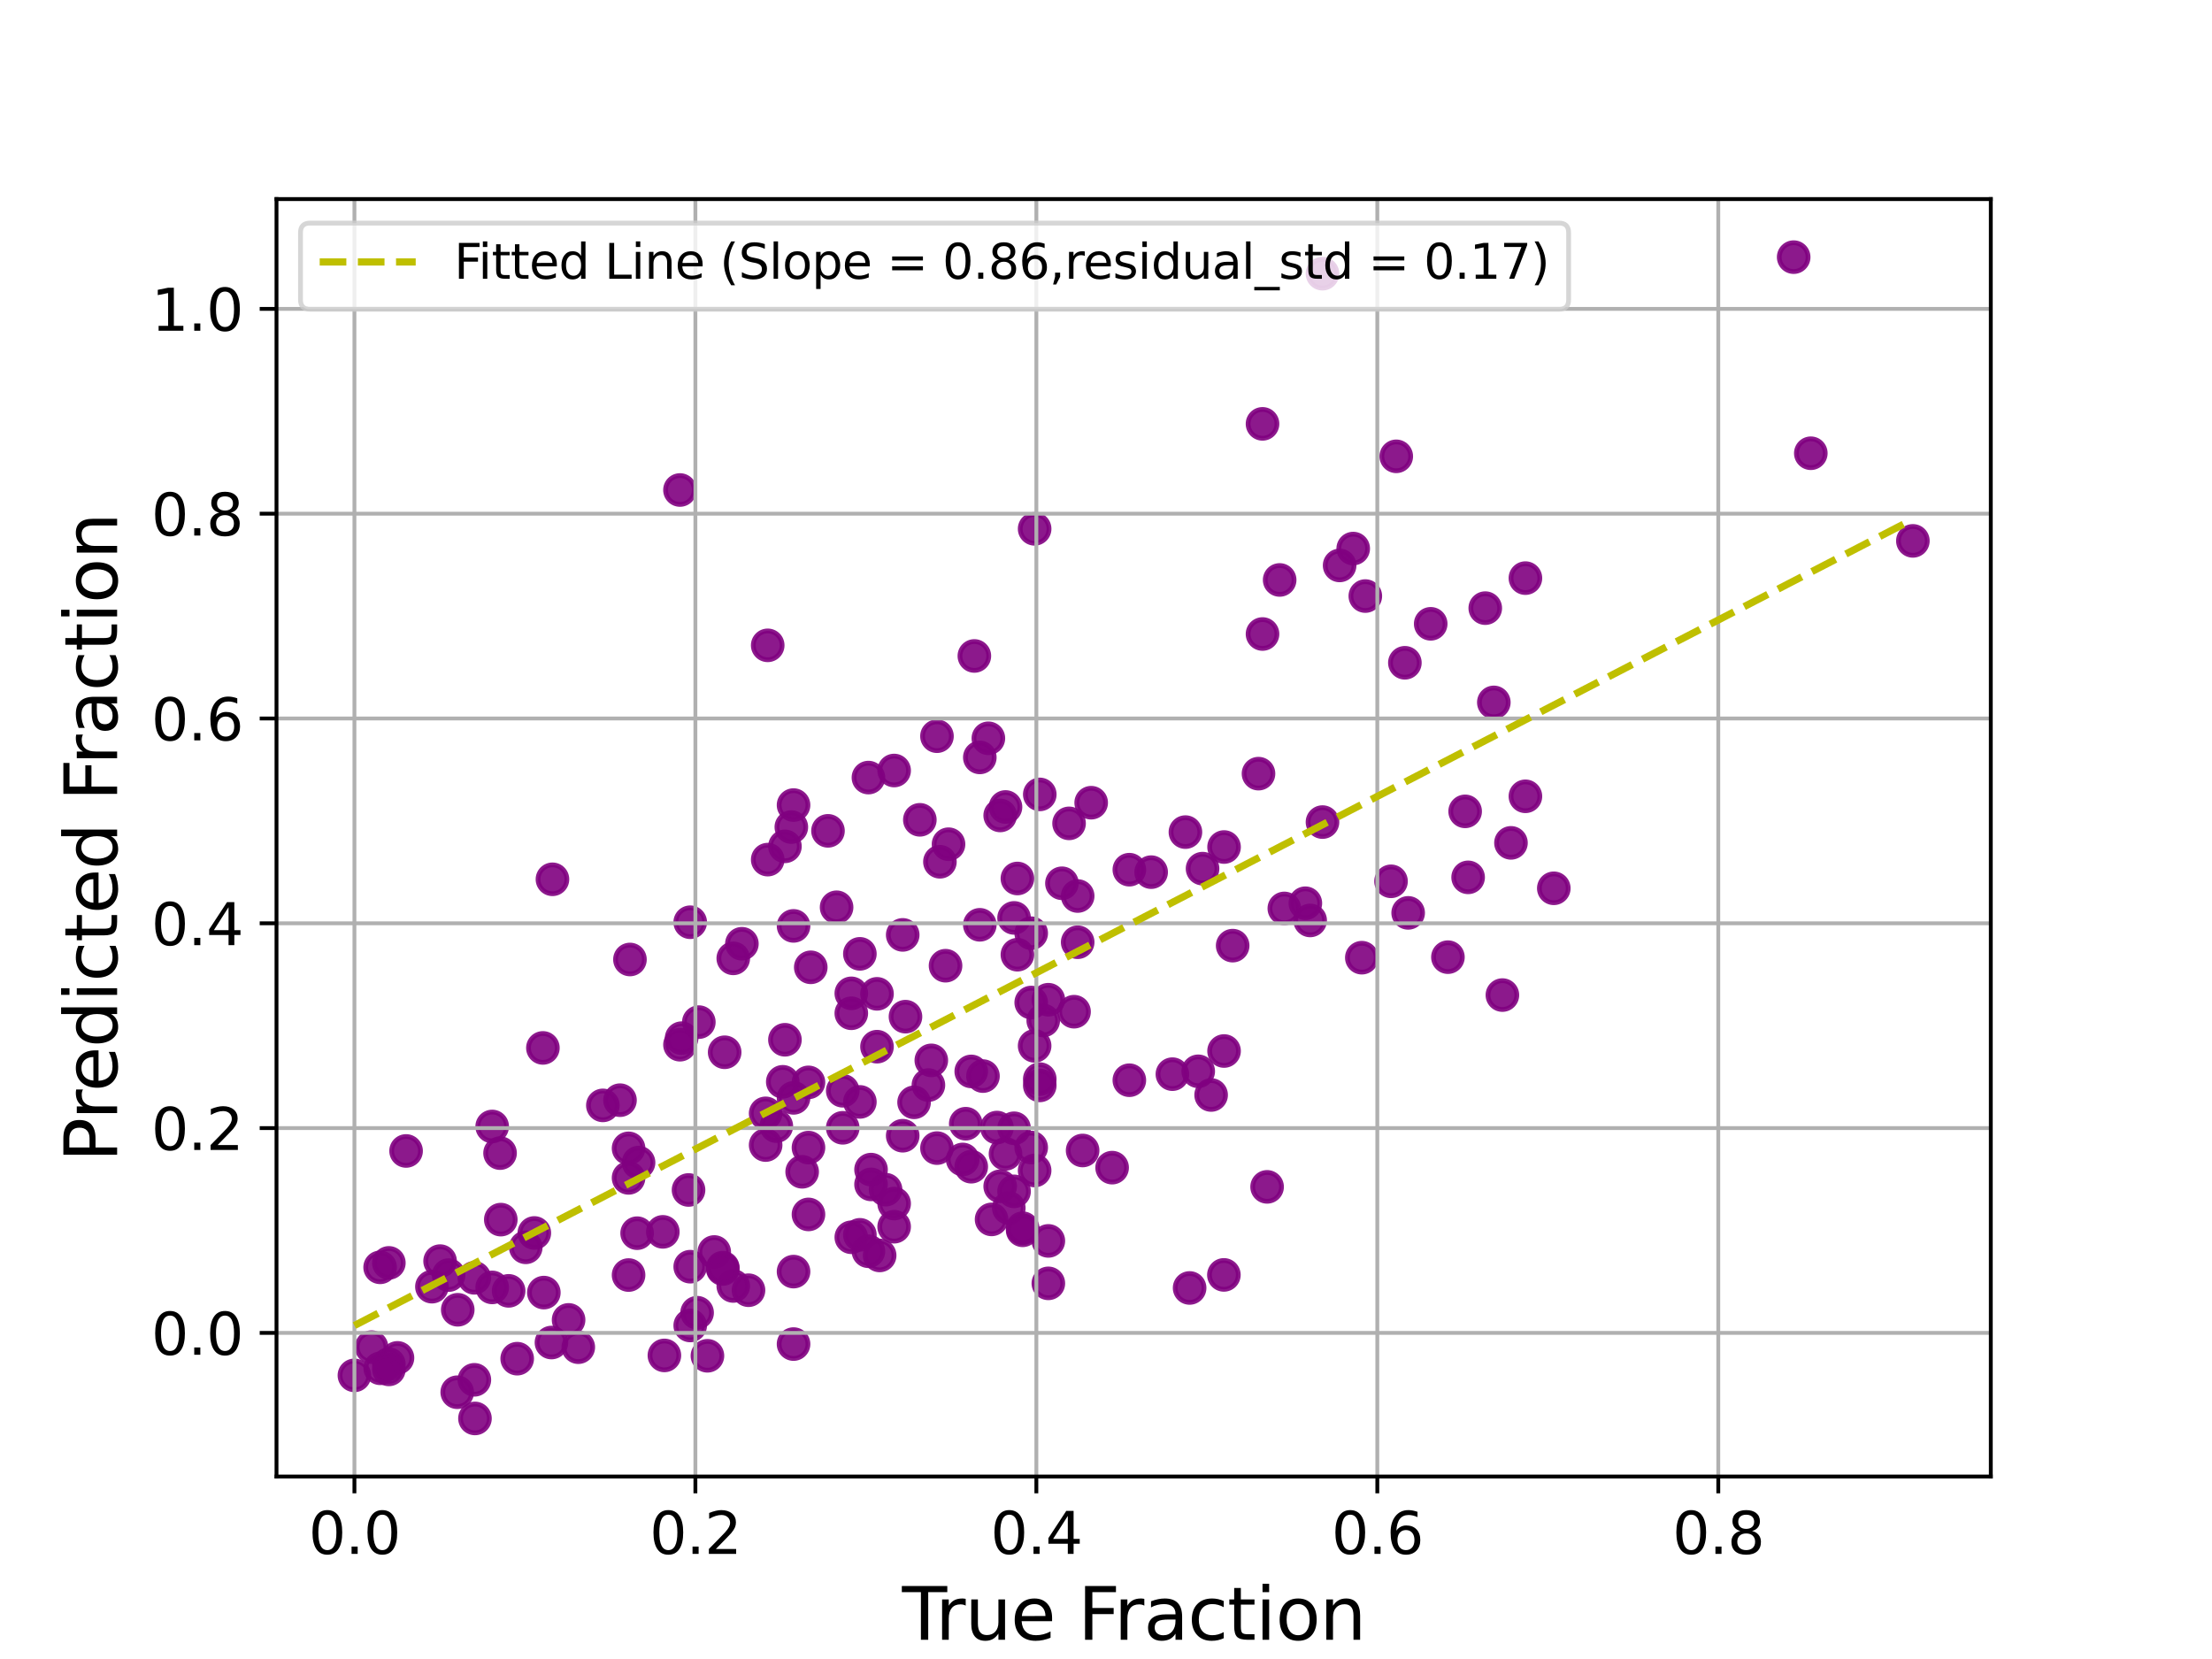 <?xml version="1.0" encoding="utf-8" standalone="no"?>
<!DOCTYPE svg PUBLIC "-//W3C//DTD SVG 1.1//EN"
  "http://www.w3.org/Graphics/SVG/1.1/DTD/svg11.dtd">
<svg xmlns:xlink="http://www.w3.org/1999/xlink" width="460.8pt" height="345.6pt" viewBox="0 0 460.8 345.6" xmlns="http://www.w3.org/2000/svg" version="1.1">
 <defs>
  <style type="text/css">*{stroke-linejoin: round; stroke-linecap: butt}</style>
 </defs>
 <g id="figure_1">
  <g id="patch_1">
   <path d="M 0 345.6 
L 460.8 345.6 
L 460.8 0 
L 0 0 
z
" style="fill: #ffffff"/>
  </g>
  <g id="axes_1">
   <g id="patch_2">
    <path d="M 57.6 307.584 
L 414.72 307.584 
L 414.72 41.472 
L 57.6 41.472 
z
" style="fill: #ffffff"/>
   </g>
   <g id="PathCollection_1">
    <defs>
     <path id="m0f7ed4810f" d="M 0 3 
C 0.796 3 1.559 2.684 2.121 2.121 
C 2.684 1.559 3 0.796 3 0 
C 3 -0.796 2.684 -1.559 2.121 -2.121 
C 1.559 -2.684 0.796 -3 0 -3 
C -0.796 -3 -1.559 -2.684 -2.121 -2.121 
C -2.684 -1.559 -3 -0.796 -3 0 
C -3 0.796 -2.684 1.559 -2.121 2.121 
C -1.559 2.684 -0.796 3 0 3 
z
" style="stroke: #800080; stroke-opacity: 0.9"/>
    </defs>
    <g clip-path="url(#pd6d15118f8)">
     <use xlink:href="#m0f7ed4810f" x="204.113" y="192.654" style="fill: #800080; fill-opacity: 0.9; stroke: #800080; stroke-opacity: 0.9"/>
     <use xlink:href="#m0f7ed4810f" x="211.945" y="183.006" style="fill: #800080; fill-opacity: 0.9; stroke: #800080; stroke-opacity: 0.9"/>
     <use xlink:href="#m0f7ed4810f" x="79.187" y="264.008" style="fill: #800080; fill-opacity: 0.9; stroke: #800080; stroke-opacity: 0.9"/>
     <use xlink:href="#m0f7ed4810f" x="113.294" y="269.27" style="fill: #800080; fill-opacity: 0.9; stroke: #800080; stroke-opacity: 0.9"/>
     <use xlink:href="#m0f7ed4810f" x="215.533" y="243.836" style="fill: #800080; fill-opacity: 0.9; stroke: #800080; stroke-opacity: 0.9"/>
     <use xlink:href="#m0f7ed4810f" x="164.85" y="172.295" style="fill: #800080; fill-opacity: 0.9; stroke: #800080; stroke-opacity: 0.9"/>
     <use xlink:href="#m0f7ed4810f" x="167.104" y="244.106" style="fill: #800080; fill-opacity: 0.9; stroke: #800080; stroke-opacity: 0.9"/>
     <use xlink:href="#m0f7ed4810f" x="163.516" y="216.604" style="fill: #800080; fill-opacity: 0.9; stroke: #800080; stroke-opacity: 0.9"/>
     <use xlink:href="#m0f7ed4810f" x="141.65" y="217.633" style="fill: #800080; fill-opacity: 0.9; stroke: #800080; stroke-opacity: 0.9"/>
     <use xlink:href="#m0f7ed4810f" x="205.897" y="153.8" style="fill: #800080; fill-opacity: 0.9; stroke: #800080; stroke-opacity: 0.9"/>
     <use xlink:href="#m0f7ed4810f" x="181.453" y="243.651" style="fill: #800080; fill-opacity: 0.9; stroke: #800080; stroke-opacity: 0.9"/>
     <use xlink:href="#m0f7ed4810f" x="254.994" y="218.945" style="fill: #800080; fill-opacity: 0.9; stroke: #800080; stroke-opacity: 0.9"/>
     <use xlink:href="#m0f7ed4810f" x="188.051" y="236.592" style="fill: #800080; fill-opacity: 0.9; stroke: #800080; stroke-opacity: 0.9"/>
     <use xlink:href="#m0f7ed4810f" x="224.501" y="186.657" style="fill: #800080; fill-opacity: 0.9; stroke: #800080; stroke-opacity: 0.9"/>
     <use xlink:href="#m0f7ed4810f" x="155.927" y="268.777" style="fill: #800080; fill-opacity: 0.9; stroke: #800080; stroke-opacity: 0.9"/>
     <use xlink:href="#m0f7ed4810f" x="317.772" y="120.435" style="fill: #800080; fill-opacity: 0.9; stroke: #800080; stroke-opacity: 0.9"/>
     <use xlink:href="#m0f7ed4810f" x="224.501" y="196.283" style="fill: #800080; fill-opacity: 0.9; stroke: #800080; stroke-opacity: 0.9"/>
     <use xlink:href="#m0f7ed4810f" x="252.299" y="228.105" style="fill: #800080; fill-opacity: 0.9; stroke: #800080; stroke-opacity: 0.9"/>
     <use xlink:href="#m0f7ed4810f" x="159.496" y="238.537" style="fill: #800080; fill-opacity: 0.9; stroke: #800080; stroke-opacity: 0.9"/>
     <use xlink:href="#m0f7ed4810f" x="73.833" y="286.514" style="fill: #800080; fill-opacity: 0.9; stroke: #800080; stroke-opacity: 0.9"/>
     <use xlink:href="#m0f7ed4810f" x="95.357" y="272.85" style="fill: #800080; fill-opacity: 0.9; stroke: #800080; stroke-opacity: 0.9"/>
     <use xlink:href="#m0f7ed4810f" x="247.819" y="268.306" style="fill: #800080; fill-opacity: 0.9; stroke: #800080; stroke-opacity: 0.9"/>
     <use xlink:href="#m0f7ed4810f" x="102.531" y="234.666" style="fill: #800080; fill-opacity: 0.9; stroke: #800080; stroke-opacity: 0.9"/>
     <use xlink:href="#m0f7ed4810f" x="246.945" y="173.343" style="fill: #800080; fill-opacity: 0.9; stroke: #800080; stroke-opacity: 0.9"/>
     <use xlink:href="#m0f7ed4810f" x="165.31" y="192.88" style="fill: #800080; fill-opacity: 0.9; stroke: #800080; stroke-opacity: 0.9"/>
     <use xlink:href="#m0f7ed4810f" x="284.422" y="124.171" style="fill: #800080; fill-opacity: 0.9; stroke: #800080; stroke-opacity: 0.9"/>
     <use xlink:href="#m0f7ed4810f" x="81.007" y="284.18" style="fill: #800080; fill-opacity: 0.9; stroke: #800080; stroke-opacity: 0.9"/>
     <use xlink:href="#m0f7ed4810f" x="201.183" y="234.089" style="fill: #800080; fill-opacity: 0.9; stroke: #800080; stroke-opacity: 0.9"/>
     <use xlink:href="#m0f7ed4810f" x="244.232" y="223.768" style="fill: #800080; fill-opacity: 0.9; stroke: #800080; stroke-opacity: 0.9"/>
     <use xlink:href="#m0f7ed4810f" x="305.838" y="182.768" style="fill: #800080; fill-opacity: 0.9; stroke: #800080; stroke-opacity: 0.9"/>
     <use xlink:href="#m0f7ed4810f" x="231.676" y="243.24" style="fill: #800080; fill-opacity: 0.9; stroke: #800080; stroke-opacity: 0.9"/>
     <use xlink:href="#m0f7ed4810f" x="188.628" y="211.79" style="fill: #800080; fill-opacity: 0.9; stroke: #800080; stroke-opacity: 0.9"/>
     <use xlink:href="#m0f7ed4810f" x="147.373" y="282.437" style="fill: #800080; fill-opacity: 0.9; stroke: #800080; stroke-opacity: 0.9"/>
     <use xlink:href="#m0f7ed4810f" x="180.912" y="161.984" style="fill: #800080; fill-opacity: 0.9; stroke: #800080; stroke-opacity: 0.9"/>
     <use xlink:href="#m0f7ed4810f" x="152.754" y="267.89" style="fill: #800080; fill-opacity: 0.9; stroke: #800080; stroke-opacity: 0.9"/>
     <use xlink:href="#m0f7ed4810f" x="82.801" y="282.871" style="fill: #800080; fill-opacity: 0.9; stroke: #800080; stroke-opacity: 0.9"/>
     <use xlink:href="#m0f7ed4810f" x="113.095" y="218.3" style="fill: #800080; fill-opacity: 0.9; stroke: #800080; stroke-opacity: 0.9"/>
     <use xlink:href="#m0f7ed4810f" x="105.957" y="268.908" style="fill: #800080; fill-opacity: 0.9; stroke: #800080; stroke-opacity: 0.9"/>
     <use xlink:href="#m0f7ed4810f" x="91.679" y="262.715" style="fill: #800080; fill-opacity: 0.9; stroke: #800080; stroke-opacity: 0.9"/>
     <use xlink:href="#m0f7ed4810f" x="138.405" y="282.358" style="fill: #800080; fill-opacity: 0.9; stroke: #800080; stroke-opacity: 0.9"/>
     <use xlink:href="#m0f7ed4810f" x="163.066" y="225.36" style="fill: #800080; fill-opacity: 0.9; stroke: #800080; stroke-opacity: 0.9"/>
     <use xlink:href="#m0f7ed4810f" x="150.961" y="219.207" style="fill: #800080; fill-opacity: 0.9; stroke: #800080; stroke-opacity: 0.9"/>
     <use xlink:href="#m0f7ed4810f" x="181.453" y="246.732" style="fill: #800080; fill-opacity: 0.9; stroke: #800080; stroke-opacity: 0.9"/>
     <use xlink:href="#m0f7ed4810f" x="141.992" y="216.268" style="fill: #800080; fill-opacity: 0.9; stroke: #800080; stroke-opacity: 0.9"/>
     <use xlink:href="#m0f7ed4810f" x="289.776" y="183.593" style="fill: #800080; fill-opacity: 0.9; stroke: #800080; stroke-opacity: 0.9"/>
     <use xlink:href="#m0f7ed4810f" x="298.042" y="129.952" style="fill: #800080; fill-opacity: 0.9; stroke: #800080; stroke-opacity: 0.9"/>
     <use xlink:href="#m0f7ed4810f" x="222.707" y="171.523" style="fill: #800080; fill-opacity: 0.9; stroke: #800080; stroke-opacity: 0.9"/>
     <use xlink:href="#m0f7ed4810f" x="208.358" y="247.129" style="fill: #800080; fill-opacity: 0.9; stroke: #800080; stroke-opacity: 0.9"/>
     <use xlink:href="#m0f7ed4810f" x="186.266" y="250.727" style="fill: #800080; fill-opacity: 0.9; stroke: #800080; stroke-opacity: 0.9"/>
     <use xlink:href="#m0f7ed4810f" x="143.434" y="247.893" style="fill: #800080; fill-opacity: 0.9; stroke: #800080; stroke-opacity: 0.9"/>
     <use xlink:href="#m0f7ed4810f" x="190.421" y="229.631" style="fill: #800080; fill-opacity: 0.9; stroke: #800080; stroke-opacity: 0.9"/>
     <use xlink:href="#m0f7ed4810f" x="114.88" y="279.675" style="fill: #800080; fill-opacity: 0.9; stroke: #800080; stroke-opacity: 0.9"/>
     <use xlink:href="#m0f7ed4810f" x="218.39" y="208.26" style="fill: #800080; fill-opacity: 0.9; stroke: #800080; stroke-opacity: 0.9"/>
     <use xlink:href="#m0f7ed4810f" x="211.251" y="191.218" style="fill: #800080; fill-opacity: 0.9; stroke: #800080; stroke-opacity: 0.9"/>
     <use xlink:href="#m0f7ed4810f" x="223.744" y="210.756" style="fill: #800080; fill-opacity: 0.9; stroke: #800080; stroke-opacity: 0.9"/>
     <use xlink:href="#m0f7ed4810f" x="317.772" y="165.885" style="fill: #800080; fill-opacity: 0.9; stroke: #800080; stroke-opacity: 0.9"/>
     <use xlink:href="#m0f7ed4810f" x="145.58" y="212.927" style="fill: #800080; fill-opacity: 0.9; stroke: #800080; stroke-opacity: 0.9"/>
     <use xlink:href="#m0f7ed4810f" x="211.251" y="248.18" style="fill: #800080; fill-opacity: 0.9; stroke: #800080; stroke-opacity: 0.9"/>
     <use xlink:href="#m0f7ed4810f" x="150.573" y="264.073" style="fill: #800080; fill-opacity: 0.9; stroke: #800080; stroke-opacity: 0.9"/>
     <use xlink:href="#m0f7ed4810f" x="214.821" y="194.407" style="fill: #800080; fill-opacity: 0.9; stroke: #800080; stroke-opacity: 0.9"/>
     <use xlink:href="#m0f7ed4810f" x="130.942" y="245.374" style="fill: #800080; fill-opacity: 0.9; stroke: #800080; stroke-opacity: 0.9"/>
     <use xlink:href="#m0f7ed4810f" x="249.613" y="223.173" style="fill: #800080; fill-opacity: 0.9; stroke: #800080; stroke-opacity: 0.9"/>
     <use xlink:href="#m0f7ed4810f" x="312.977" y="207.292" style="fill: #800080; fill-opacity: 0.9; stroke: #800080; stroke-opacity: 0.9"/>
     <use xlink:href="#m0f7ed4810f" x="191.62" y="170.782" style="fill: #800080; fill-opacity: 0.9; stroke: #800080; stroke-opacity: 0.9"/>
     <use xlink:href="#m0f7ed4810f" x="225.529" y="239.669" style="fill: #800080; fill-opacity: 0.9; stroke: #800080; stroke-opacity: 0.9"/>
     <use xlink:href="#m0f7ed4810f" x="179.128" y="229.547" style="fill: #800080; fill-opacity: 0.9; stroke: #800080; stroke-opacity: 0.9"/>
     <use xlink:href="#m0f7ed4810f" x="179.128" y="257.236" style="fill: #800080; fill-opacity: 0.9; stroke: #800080; stroke-opacity: 0.9"/>
     <use xlink:href="#m0f7ed4810f" x="309.408" y="126.688" style="fill: #800080; fill-opacity: 0.9; stroke: #800080; stroke-opacity: 0.9"/>
     <use xlink:href="#m0f7ed4810f" x="305.216" y="169.022" style="fill: #800080; fill-opacity: 0.9; stroke: #800080; stroke-opacity: 0.9"/>
     <use xlink:href="#m0f7ed4810f" x="271.93" y="188.16" style="fill: #800080; fill-opacity: 0.9; stroke: #800080; stroke-opacity: 0.9"/>
     <use xlink:href="#m0f7ed4810f" x="143.786" y="192.119" style="fill: #800080; fill-opacity: 0.9; stroke: #800080; stroke-opacity: 0.9"/>
     <use xlink:href="#m0f7ed4810f" x="84.595" y="239.765" style="fill: #800080; fill-opacity: 0.9; stroke: #800080; stroke-opacity: 0.9"/>
     <use xlink:href="#m0f7ed4810f" x="77.402" y="280.63" style="fill: #800080; fill-opacity: 0.9; stroke: #800080; stroke-opacity: 0.9"/>
     <use xlink:href="#m0f7ed4810f" x="143.786" y="263.874" style="fill: #800080; fill-opacity: 0.9; stroke: #800080; stroke-opacity: 0.9"/>
     <use xlink:href="#m0f7ed4810f" x="168.897" y="201.509" style="fill: #800080; fill-opacity: 0.9; stroke: #800080; stroke-opacity: 0.9"/>
     <use xlink:href="#m0f7ed4810f" x="177.343" y="257.746" style="fill: #800080; fill-opacity: 0.9; stroke: #800080; stroke-opacity: 0.9"/>
     <use xlink:href="#m0f7ed4810f" x="209.467" y="240.366" style="fill: #800080; fill-opacity: 0.9; stroke: #800080; stroke-opacity: 0.9"/>
     <use xlink:href="#m0f7ed4810f" x="398.487" y="112.676" style="fill: #800080; fill-opacity: 0.9; stroke: #800080; stroke-opacity: 0.9"/>
     <use xlink:href="#m0f7ed4810f" x="207.682" y="234.891" style="fill: #800080; fill-opacity: 0.9; stroke: #800080; stroke-opacity: 0.9"/>
     <use xlink:href="#m0f7ed4810f" x="104.325" y="254.07" style="fill: #800080; fill-opacity: 0.9; stroke: #800080; stroke-opacity: 0.9"/>
     <use xlink:href="#m0f7ed4810f" x="218.39" y="267.346" style="fill: #800080; fill-opacity: 0.9; stroke: #800080; stroke-opacity: 0.9"/>
     <use xlink:href="#m0f7ed4810f" x="143.786" y="276.121" style="fill: #800080; fill-opacity: 0.9; stroke: #800080; stroke-opacity: 0.9"/>
     <use xlink:href="#m0f7ed4810f" x="213.036" y="255.858" style="fill: #800080; fill-opacity: 0.9; stroke: #800080; stroke-opacity: 0.9"/>
     <use xlink:href="#m0f7ed4810f" x="263.006" y="132.076" style="fill: #800080; fill-opacity: 0.9; stroke: #800080; stroke-opacity: 0.9"/>
     <use xlink:href="#m0f7ed4810f" x="214.821" y="208.846" style="fill: #800080; fill-opacity: 0.9; stroke: #800080; stroke-opacity: 0.9"/>
     <use xlink:href="#m0f7ed4810f" x="165.31" y="167.71" style="fill: #800080; fill-opacity: 0.9; stroke: #800080; stroke-opacity: 0.9"/>
     <use xlink:href="#m0f7ed4810f" x="194.009" y="220.894" style="fill: #800080; fill-opacity: 0.9; stroke: #800080; stroke-opacity: 0.9"/>
     <use xlink:href="#m0f7ed4810f" x="195.189" y="239.173" style="fill: #800080; fill-opacity: 0.9; stroke: #800080; stroke-opacity: 0.9"/>
     <use xlink:href="#m0f7ed4810f" x="159.929" y="179.075" style="fill: #800080; fill-opacity: 0.9; stroke: #800080; stroke-opacity: 0.9"/>
     <use xlink:href="#m0f7ed4810f" x="141.65" y="102.076" style="fill: #800080; fill-opacity: 0.9; stroke: #800080; stroke-opacity: 0.9"/>
     <use xlink:href="#m0f7ed4810f" x="130.942" y="265.617" style="fill: #800080; fill-opacity: 0.9; stroke: #800080; stroke-opacity: 0.9"/>
     <use xlink:href="#m0f7ed4810f" x="266.576" y="120.814" style="fill: #800080; fill-opacity: 0.9; stroke: #800080; stroke-opacity: 0.9"/>
     <use xlink:href="#m0f7ed4810f" x="177.343" y="206.931" style="fill: #800080; fill-opacity: 0.9; stroke: #800080; stroke-opacity: 0.9"/>
     <use xlink:href="#m0f7ed4810f" x="177.343" y="211.082" style="fill: #800080; fill-opacity: 0.9; stroke: #800080; stroke-opacity: 0.9"/>
     <use xlink:href="#m0f7ed4810f" x="168.42" y="225.478" style="fill: #800080; fill-opacity: 0.9; stroke: #800080; stroke-opacity: 0.9"/>
     <use xlink:href="#m0f7ed4810f" x="202.328" y="223.196" style="fill: #800080; fill-opacity: 0.9; stroke: #800080; stroke-opacity: 0.9"/>
     <use xlink:href="#m0f7ed4810f" x="214.821" y="239.048" style="fill: #800080; fill-opacity: 0.9; stroke: #800080; stroke-opacity: 0.9"/>
     <use xlink:href="#m0f7ed4810f" x="292.661" y="138.07" style="fill: #800080; fill-opacity: 0.9; stroke: #800080; stroke-opacity: 0.9"/>
     <use xlink:href="#m0f7ed4810f" x="165.31" y="228.706" style="fill: #800080; fill-opacity: 0.9; stroke: #800080; stroke-opacity: 0.9"/>
     <use xlink:href="#m0f7ed4810f" x="202.977" y="136.648" style="fill: #800080; fill-opacity: 0.9; stroke: #800080; stroke-opacity: 0.9"/>
     <use xlink:href="#m0f7ed4810f" x="218.39" y="258.503" style="fill: #800080; fill-opacity: 0.9; stroke: #800080; stroke-opacity: 0.9"/>
     <use xlink:href="#m0f7ed4810f" x="267.549" y="189.243" style="fill: #800080; fill-opacity: 0.9; stroke: #800080; stroke-opacity: 0.9"/>
     <use xlink:href="#m0f7ed4810f" x="184.482" y="247.828" style="fill: #800080; fill-opacity: 0.9; stroke: #800080; stroke-opacity: 0.9"/>
     <use xlink:href="#m0f7ed4810f" x="175.558" y="227.225" style="fill: #800080; fill-opacity: 0.9; stroke: #800080; stroke-opacity: 0.9"/>
     <use xlink:href="#m0f7ed4810f" x="208.358" y="169.871" style="fill: #800080; fill-opacity: 0.9; stroke: #800080; stroke-opacity: 0.9"/>
     <use xlink:href="#m0f7ed4810f" x="254.994" y="176.451" style="fill: #800080; fill-opacity: 0.9; stroke: #800080; stroke-opacity: 0.9"/>
     <use xlink:href="#m0f7ed4810f" x="109.526" y="259.84" style="fill: #800080; fill-opacity: 0.9; stroke: #800080; stroke-opacity: 0.9"/>
     <use xlink:href="#m0f7ed4810f" x="115.087" y="183.175" style="fill: #800080; fill-opacity: 0.9; stroke: #800080; stroke-opacity: 0.9"/>
     <use xlink:href="#m0f7ed4810f" x="204.113" y="157.782" style="fill: #800080; fill-opacity: 0.9; stroke: #800080; stroke-opacity: 0.9"/>
     <use xlink:href="#m0f7ed4810f" x="163.516" y="176.309" style="fill: #800080; fill-opacity: 0.9; stroke: #800080; stroke-opacity: 0.9"/>
     <use xlink:href="#m0f7ed4810f" x="165.31" y="279.996" style="fill: #800080; fill-opacity: 0.9; stroke: #800080; stroke-opacity: 0.9"/>
     <use xlink:href="#m0f7ed4810f" x="107.741" y="283.038" style="fill: #800080; fill-opacity: 0.9; stroke: #800080; stroke-opacity: 0.9"/>
     <use xlink:href="#m0f7ed4810f" x="209.467" y="168.108" style="fill: #800080; fill-opacity: 0.9; stroke: #800080; stroke-opacity: 0.9"/>
     <use xlink:href="#m0f7ed4810f" x="200.543" y="241.538" style="fill: #800080; fill-opacity: 0.9; stroke: #800080; stroke-opacity: 0.9"/>
     <use xlink:href="#m0f7ed4810f" x="98.818" y="287.441" style="fill: #800080; fill-opacity: 0.9; stroke: #800080; stroke-opacity: 0.9"/>
     <use xlink:href="#m0f7ed4810f" x="148.788" y="260.814" style="fill: #800080; fill-opacity: 0.9; stroke: #800080; stroke-opacity: 0.9"/>
     <use xlink:href="#m0f7ed4810f" x="211.251" y="235.041" style="fill: #800080; fill-opacity: 0.9; stroke: #800080; stroke-opacity: 0.9"/>
     <use xlink:href="#m0f7ed4810f" x="290.867" y="95.061" style="fill: #800080; fill-opacity: 0.9; stroke: #800080; stroke-opacity: 0.9"/>
     <use xlink:href="#m0f7ed4810f" x="159.929" y="134.436" style="fill: #800080; fill-opacity: 0.9; stroke: #800080; stroke-opacity: 0.9"/>
     <use xlink:href="#m0f7ed4810f" x="79.214" y="285.042" style="fill: #800080; fill-opacity: 0.9; stroke: #800080; stroke-opacity: 0.9"/>
     <use xlink:href="#m0f7ed4810f" x="129.157" y="229.189" style="fill: #800080; fill-opacity: 0.9; stroke: #800080; stroke-opacity: 0.9"/>
     <use xlink:href="#m0f7ed4810f" x="179.128" y="198.702" style="fill: #800080; fill-opacity: 0.9; stroke: #800080; stroke-opacity: 0.9"/>
     <use xlink:href="#m0f7ed4810f" x="216.605" y="165.491" style="fill: #800080; fill-opacity: 0.9; stroke: #800080; stroke-opacity: 0.9"/>
     <use xlink:href="#m0f7ed4810f" x="188.051" y="194.754" style="fill: #800080; fill-opacity: 0.9; stroke: #800080; stroke-opacity: 0.9"/>
     <use xlink:href="#m0f7ed4810f" x="195.802" y="179.522" style="fill: #800080; fill-opacity: 0.9; stroke: #800080; stroke-opacity: 0.9"/>
     <use xlink:href="#m0f7ed4810f" x="196.974" y="201.175" style="fill: #800080; fill-opacity: 0.9; stroke: #800080; stroke-opacity: 0.9"/>
     <use xlink:href="#m0f7ed4810f" x="373.655" y="53.568" style="fill: #800080; fill-opacity: 0.9; stroke: #800080; stroke-opacity: 0.9"/>
     <use xlink:href="#m0f7ed4810f" x="227.313" y="167.219" style="fill: #800080; fill-opacity: 0.9; stroke: #800080; stroke-opacity: 0.9"/>
     <use xlink:href="#m0f7ed4810f" x="311.192" y="146.323" style="fill: #800080; fill-opacity: 0.9; stroke: #800080; stroke-opacity: 0.9"/>
     <use xlink:href="#m0f7ed4810f" x="81.007" y="285.27" style="fill: #800080; fill-opacity: 0.9; stroke: #800080; stroke-opacity: 0.9"/>
     <use xlink:href="#m0f7ed4810f" x="120.468" y="280.645" style="fill: #800080; fill-opacity: 0.9; stroke: #800080; stroke-opacity: 0.9"/>
     <use xlink:href="#m0f7ed4810f" x="377.225" y="94.419" style="fill: #800080; fill-opacity: 0.9; stroke: #800080; stroke-opacity: 0.9"/>
     <use xlink:href="#m0f7ed4810f" x="133.024" y="242.188" style="fill: #800080; fill-opacity: 0.9; stroke: #800080; stroke-opacity: 0.9"/>
     <use xlink:href="#m0f7ed4810f" x="118.449" y="274.959" style="fill: #800080; fill-opacity: 0.9; stroke: #800080; stroke-opacity: 0.9"/>
     <use xlink:href="#m0f7ed4810f" x="125.588" y="230.272" style="fill: #800080; fill-opacity: 0.9; stroke: #800080; stroke-opacity: 0.9"/>
     <use xlink:href="#m0f7ed4810f" x="314.762" y="175.584" style="fill: #800080; fill-opacity: 0.9; stroke: #800080; stroke-opacity: 0.9"/>
     <use xlink:href="#m0f7ed4810f" x="263.006" y="88.298" style="fill: #800080; fill-opacity: 0.9; stroke: #800080; stroke-opacity: 0.9"/>
     <use xlink:href="#m0f7ed4810f" x="213.036" y="256.296" style="fill: #800080; fill-opacity: 0.9; stroke: #800080; stroke-opacity: 0.9"/>
     <use xlink:href="#m0f7ed4810f" x="172.485" y="173.079" style="fill: #800080; fill-opacity: 0.9; stroke: #800080; stroke-opacity: 0.9"/>
     <use xlink:href="#m0f7ed4810f" x="216.605" y="224.803" style="fill: #800080; fill-opacity: 0.9; stroke: #800080; stroke-opacity: 0.9"/>
     <use xlink:href="#m0f7ed4810f" x="281.899" y="114.278" style="fill: #800080; fill-opacity: 0.9; stroke: #800080; stroke-opacity: 0.9"/>
     <use xlink:href="#m0f7ed4810f" x="186.266" y="255.546" style="fill: #800080; fill-opacity: 0.9; stroke: #800080; stroke-opacity: 0.9"/>
     <use xlink:href="#m0f7ed4810f" x="195.189" y="153.364" style="fill: #800080; fill-opacity: 0.9; stroke: #800080; stroke-opacity: 0.9"/>
     <use xlink:href="#m0f7ed4810f" x="165.31" y="264.899" style="fill: #800080; fill-opacity: 0.9; stroke: #800080; stroke-opacity: 0.9"/>
     <use xlink:href="#m0f7ed4810f" x="301.629" y="199.394" style="fill: #800080; fill-opacity: 0.9; stroke: #800080; stroke-opacity: 0.9"/>
     <use xlink:href="#m0f7ed4810f" x="250.514" y="180.954" style="fill: #800080; fill-opacity: 0.9; stroke: #800080; stroke-opacity: 0.9"/>
     <use xlink:href="#m0f7ed4810f" x="130.942" y="239.222" style="fill: #800080; fill-opacity: 0.9; stroke: #800080; stroke-opacity: 0.9"/>
     <use xlink:href="#m0f7ed4810f" x="182.697" y="207.035" style="fill: #800080; fill-opacity: 0.9; stroke: #800080; stroke-opacity: 0.9"/>
     <use xlink:href="#m0f7ed4810f" x="154.548" y="196.601" style="fill: #800080; fill-opacity: 0.9; stroke: #800080; stroke-opacity: 0.9"/>
     <use xlink:href="#m0f7ed4810f" x="262.168" y="161.165" style="fill: #800080; fill-opacity: 0.9; stroke: #800080; stroke-opacity: 0.9"/>
     <use xlink:href="#m0f7ed4810f" x="263.962" y="247.246" style="fill: #800080; fill-opacity: 0.9; stroke: #800080; stroke-opacity: 0.9"/>
     <use xlink:href="#m0f7ed4810f" x="93.464" y="265.626" style="fill: #800080; fill-opacity: 0.9; stroke: #800080; stroke-opacity: 0.9"/>
     <use xlink:href="#m0f7ed4810f" x="152.754" y="199.644" style="fill: #800080; fill-opacity: 0.9; stroke: #800080; stroke-opacity: 0.9"/>
     <use xlink:href="#m0f7ed4810f" x="175.558" y="234.943" style="fill: #800080; fill-opacity: 0.9; stroke: #800080; stroke-opacity: 0.9"/>
     <use xlink:href="#m0f7ed4810f" x="168.42" y="239.07" style="fill: #800080; fill-opacity: 0.9; stroke: #800080; stroke-opacity: 0.9"/>
     <use xlink:href="#m0f7ed4810f" x="221.219" y="184.002" style="fill: #800080; fill-opacity: 0.9; stroke: #800080; stroke-opacity: 0.9"/>
     <use xlink:href="#m0f7ed4810f" x="275.499" y="57.015" style="fill: #800080; fill-opacity: 0.9; stroke: #800080; stroke-opacity: 0.9"/>
     <use xlink:href="#m0f7ed4810f" x="235.263" y="181.172" style="fill: #800080; fill-opacity: 0.9; stroke: #800080; stroke-opacity: 0.9"/>
     <use xlink:href="#m0f7ed4810f" x="174.278" y="189.002" style="fill: #800080; fill-opacity: 0.9; stroke: #800080; stroke-opacity: 0.9"/>
     <use xlink:href="#m0f7ed4810f" x="98.944" y="295.488" style="fill: #800080; fill-opacity: 0.9; stroke: #800080; stroke-opacity: 0.9"/>
     <use xlink:href="#m0f7ed4810f" x="211.945" y="198.882" style="fill: #800080; fill-opacity: 0.9; stroke: #800080; stroke-opacity: 0.9"/>
     <use xlink:href="#m0f7ed4810f" x="215.533" y="110.167" style="fill: #800080; fill-opacity: 0.9; stroke: #800080; stroke-opacity: 0.9"/>
     <use xlink:href="#m0f7ed4810f" x="193.405" y="226.042" style="fill: #800080; fill-opacity: 0.9; stroke: #800080; stroke-opacity: 0.9"/>
     <use xlink:href="#m0f7ed4810f" x="145.219" y="273.463" style="fill: #800080; fill-opacity: 0.9; stroke: #800080; stroke-opacity: 0.9"/>
     <use xlink:href="#m0f7ed4810f" x="197.596" y="175.866" style="fill: #800080; fill-opacity: 0.9; stroke: #800080; stroke-opacity: 0.9"/>
     <use xlink:href="#m0f7ed4810f" x="239.806" y="181.685" style="fill: #800080; fill-opacity: 0.9; stroke: #800080; stroke-opacity: 0.9"/>
     <use xlink:href="#m0f7ed4810f" x="111.311" y="256.85" style="fill: #800080; fill-opacity: 0.9; stroke: #800080; stroke-opacity: 0.9"/>
     <use xlink:href="#m0f7ed4810f" x="102.531" y="268.191" style="fill: #800080; fill-opacity: 0.9; stroke: #800080; stroke-opacity: 0.9"/>
     <use xlink:href="#m0f7ed4810f" x="215.533" y="217.873" style="fill: #800080; fill-opacity: 0.9; stroke: #800080; stroke-opacity: 0.9"/>
     <use xlink:href="#m0f7ed4810f" x="323.685" y="185.048" style="fill: #800080; fill-opacity: 0.9; stroke: #800080; stroke-opacity: 0.9"/>
     <use xlink:href="#m0f7ed4810f" x="204.771" y="224.17" style="fill: #800080; fill-opacity: 0.9; stroke: #800080; stroke-opacity: 0.9"/>
     <use xlink:href="#m0f7ed4810f" x="168.42" y="252.987" style="fill: #800080; fill-opacity: 0.9; stroke: #800080; stroke-opacity: 0.9"/>
     <use xlink:href="#m0f7ed4810f" x="150.573" y="264.359" style="fill: #800080; fill-opacity: 0.9; stroke: #800080; stroke-opacity: 0.9"/>
     <use xlink:href="#m0f7ed4810f" x="159.496" y="231.931" style="fill: #800080; fill-opacity: 0.9; stroke: #800080; stroke-opacity: 0.9"/>
     <use xlink:href="#m0f7ed4810f" x="254.958" y="265.585" style="fill: #800080; fill-opacity: 0.9; stroke: #800080; stroke-opacity: 0.9"/>
     <use xlink:href="#m0f7ed4810f" x="293.346" y="190.169" style="fill: #800080; fill-opacity: 0.9; stroke: #800080; stroke-opacity: 0.9"/>
     <use xlink:href="#m0f7ed4810f" x="161.723" y="234.59" style="fill: #800080; fill-opacity: 0.9; stroke: #800080; stroke-opacity: 0.9"/>
     <use xlink:href="#m0f7ed4810f" x="202.328" y="243.045" style="fill: #800080; fill-opacity: 0.9; stroke: #800080; stroke-opacity: 0.9"/>
     <use xlink:href="#m0f7ed4810f" x="183.247" y="261.531" style="fill: #800080; fill-opacity: 0.9; stroke: #800080; stroke-opacity: 0.9"/>
     <use xlink:href="#m0f7ed4810f" x="89.976" y="268.038" style="fill: #800080; fill-opacity: 0.9; stroke: #800080; stroke-opacity: 0.9"/>
     <use xlink:href="#m0f7ed4810f" x="210.152" y="251.652" style="fill: #800080; fill-opacity: 0.9; stroke: #800080; stroke-opacity: 0.9"/>
     <use xlink:href="#m0f7ed4810f" x="206.564" y="254.024" style="fill: #800080; fill-opacity: 0.9; stroke: #800080; stroke-opacity: 0.9"/>
     <use xlink:href="#m0f7ed4810f" x="95.249" y="290.026" style="fill: #800080; fill-opacity: 0.9; stroke: #800080; stroke-opacity: 0.9"/>
     <use xlink:href="#m0f7ed4810f" x="81.007" y="263.084" style="fill: #800080; fill-opacity: 0.9; stroke: #800080; stroke-opacity: 0.9"/>
     <use xlink:href="#m0f7ed4810f" x="279.068" y="117.79" style="fill: #800080; fill-opacity: 0.9; stroke: #800080; stroke-opacity: 0.9"/>
     <use xlink:href="#m0f7ed4810f" x="283.692" y="199.505" style="fill: #800080; fill-opacity: 0.9; stroke: #800080; stroke-opacity: 0.9"/>
     <use xlink:href="#m0f7ed4810f" x="275.499" y="171.256" style="fill: #800080; fill-opacity: 0.9; stroke: #800080; stroke-opacity: 0.9"/>
     <use xlink:href="#m0f7ed4810f" x="182.697" y="218.042" style="fill: #800080; fill-opacity: 0.9; stroke: #800080; stroke-opacity: 0.9"/>
     <use xlink:href="#m0f7ed4810f" x="98.818" y="266.193" style="fill: #800080; fill-opacity: 0.9; stroke: #800080; stroke-opacity: 0.9"/>
     <use xlink:href="#m0f7ed4810f" x="131.23" y="199.88" style="fill: #800080; fill-opacity: 0.9; stroke: #800080; stroke-opacity: 0.9"/>
     <use xlink:href="#m0f7ed4810f" x="138.08" y="256.618" style="fill: #800080; fill-opacity: 0.9; stroke: #800080; stroke-opacity: 0.9"/>
     <use xlink:href="#m0f7ed4810f" x="216.605" y="226.111" style="fill: #800080; fill-opacity: 0.9; stroke: #800080; stroke-opacity: 0.9"/>
     <use xlink:href="#m0f7ed4810f" x="256.787" y="196.993" style="fill: #800080; fill-opacity: 0.9; stroke: #800080; stroke-opacity: 0.9"/>
     <use xlink:href="#m0f7ed4810f" x="180.912" y="260.661" style="fill: #800080; fill-opacity: 0.9; stroke: #800080; stroke-opacity: 0.9"/>
     <use xlink:href="#m0f7ed4810f" x="104.172" y="240.214" style="fill: #800080; fill-opacity: 0.9; stroke: #800080; stroke-opacity: 0.9"/>
     <use xlink:href="#m0f7ed4810f" x="132.726" y="256.896" style="fill: #800080; fill-opacity: 0.9; stroke: #800080; stroke-opacity: 0.9"/>
     <use xlink:href="#m0f7ed4810f" x="272.93" y="191.745" style="fill: #800080; fill-opacity: 0.9; stroke: #800080; stroke-opacity: 0.9"/>
     <use xlink:href="#m0f7ed4810f" x="235.263" y="225.03" style="fill: #800080; fill-opacity: 0.9; stroke: #800080; stroke-opacity: 0.9"/>
     <use xlink:href="#m0f7ed4810f" x="217.326" y="212.587" style="fill: #800080; fill-opacity: 0.9; stroke: #800080; stroke-opacity: 0.9"/>
     <use xlink:href="#m0f7ed4810f" x="186.266" y="160.513" style="fill: #800080; fill-opacity: 0.9; stroke: #800080; stroke-opacity: 0.9"/>
    </g>
   </g>
   <g id="matplotlib.axis_1">
    <g id="xtick_1">
     <g id="line2d_1">
      <path d="M 73.833 307.584 
L 73.833 41.472 
" clip-path="url(#pd6d15118f8)" style="fill: none; stroke: #b0b0b0; stroke-width: 0.8; stroke-linecap: square"/>
     </g>
     <g id="line2d_2">
      <defs>
       <path id="m0ba539d574" d="M 0 0 
L 0 3.5 
" style="stroke: #000000; stroke-width: 0.8"/>
      </defs>
      <g>
       <use xlink:href="#m0ba539d574" x="73.833" y="307.584" style="stroke: #000000; stroke-width: 0.8"/>
      </g>
     </g>
     <g id="text_1">
      <!-- 0.0 -->
      <g transform="translate(64.291 323.702) scale(0.12 -0.12)">
       <defs>
        <path id="DejaVuSans-30" d="M 2034 4250 
Q 1547 4250 1301 3770 
Q 1056 3291 1056 2328 
Q 1056 1369 1301 889 
Q 1547 409 2034 409 
Q 2525 409 2770 889 
Q 3016 1369 3016 2328 
Q 3016 3291 2770 3770 
Q 2525 4250 2034 4250 
z
M 2034 4750 
Q 2819 4750 3233 4129 
Q 3647 3509 3647 2328 
Q 3647 1150 3233 529 
Q 2819 -91 2034 -91 
Q 1250 -91 836 529 
Q 422 1150 422 2328 
Q 422 3509 836 4129 
Q 1250 4750 2034 4750 
z
" transform="scale(0.016)"/>
        <path id="DejaVuSans-2e" d="M 684 794 
L 1344 794 
L 1344 0 
L 684 0 
L 684 794 
z
" transform="scale(0.016)"/>
       </defs>
       <use xlink:href="#DejaVuSans-30"/>
       <use xlink:href="#DejaVuSans-2e" x="63.623"/>
       <use xlink:href="#DejaVuSans-30" x="95.41"/>
      </g>
     </g>
    </g>
    <g id="xtick_2">
     <g id="line2d_3">
      <path d="M 144.862 307.584 
L 144.862 41.472 
" clip-path="url(#pd6d15118f8)" style="fill: none; stroke: #b0b0b0; stroke-width: 0.8; stroke-linecap: square"/>
     </g>
     <g id="line2d_4">
      <g>
       <use xlink:href="#m0ba539d574" x="144.862" y="307.584" style="stroke: #000000; stroke-width: 0.8"/>
      </g>
     </g>
     <g id="text_2">
      <!-- 0.2 -->
      <g transform="translate(135.32 323.702) scale(0.12 -0.12)">
       <defs>
        <path id="DejaVuSans-32" d="M 1228 531 
L 3431 531 
L 3431 0 
L 469 0 
L 469 531 
Q 828 903 1448 1529 
Q 2069 2156 2228 2338 
Q 2531 2678 2651 2914 
Q 2772 3150 2772 3378 
Q 2772 3750 2511 3984 
Q 2250 4219 1831 4219 
Q 1534 4219 1204 4116 
Q 875 4013 500 3803 
L 500 4441 
Q 881 4594 1212 4672 
Q 1544 4750 1819 4750 
Q 2544 4750 2975 4387 
Q 3406 4025 3406 3419 
Q 3406 3131 3298 2873 
Q 3191 2616 2906 2266 
Q 2828 2175 2409 1742 
Q 1991 1309 1228 531 
z
" transform="scale(0.016)"/>
       </defs>
       <use xlink:href="#DejaVuSans-30"/>
       <use xlink:href="#DejaVuSans-2e" x="63.623"/>
       <use xlink:href="#DejaVuSans-32" x="95.41"/>
      </g>
     </g>
    </g>
    <g id="xtick_3">
     <g id="line2d_5">
      <path d="M 215.892 307.584 
L 215.892 41.472 
" clip-path="url(#pd6d15118f8)" style="fill: none; stroke: #b0b0b0; stroke-width: 0.8; stroke-linecap: square"/>
     </g>
     <g id="line2d_6">
      <g>
       <use xlink:href="#m0ba539d574" x="215.892" y="307.584" style="stroke: #000000; stroke-width: 0.8"/>
      </g>
     </g>
     <g id="text_3">
      <!-- 0.4 -->
      <g transform="translate(206.35 323.702) scale(0.12 -0.12)">
       <defs>
        <path id="DejaVuSans-34" d="M 2419 4116 
L 825 1625 
L 2419 1625 
L 2419 4116 
z
M 2253 4666 
L 3047 4666 
L 3047 1625 
L 3713 1625 
L 3713 1100 
L 3047 1100 
L 3047 0 
L 2419 0 
L 2419 1100 
L 313 1100 
L 313 1709 
L 2253 4666 
z
" transform="scale(0.016)"/>
       </defs>
       <use xlink:href="#DejaVuSans-30"/>
       <use xlink:href="#DejaVuSans-2e" x="63.623"/>
       <use xlink:href="#DejaVuSans-34" x="95.41"/>
      </g>
     </g>
    </g>
    <g id="xtick_4">
     <g id="line2d_7">
      <path d="M 286.921 307.584 
L 286.921 41.472 
" clip-path="url(#pd6d15118f8)" style="fill: none; stroke: #b0b0b0; stroke-width: 0.8; stroke-linecap: square"/>
     </g>
     <g id="line2d_8">
      <g>
       <use xlink:href="#m0ba539d574" x="286.921" y="307.584" style="stroke: #000000; stroke-width: 0.8"/>
      </g>
     </g>
     <g id="text_4">
      <!-- 0.6 -->
      <g transform="translate(277.379 323.702) scale(0.12 -0.12)">
       <defs>
        <path id="DejaVuSans-36" d="M 2113 2584 
Q 1688 2584 1439 2293 
Q 1191 2003 1191 1497 
Q 1191 994 1439 701 
Q 1688 409 2113 409 
Q 2538 409 2786 701 
Q 3034 994 3034 1497 
Q 3034 2003 2786 2293 
Q 2538 2584 2113 2584 
z
M 3366 4563 
L 3366 3988 
Q 3128 4100 2886 4159 
Q 2644 4219 2406 4219 
Q 1781 4219 1451 3797 
Q 1122 3375 1075 2522 
Q 1259 2794 1537 2939 
Q 1816 3084 2150 3084 
Q 2853 3084 3261 2657 
Q 3669 2231 3669 1497 
Q 3669 778 3244 343 
Q 2819 -91 2113 -91 
Q 1303 -91 875 529 
Q 447 1150 447 2328 
Q 447 3434 972 4092 
Q 1497 4750 2381 4750 
Q 2619 4750 2861 4703 
Q 3103 4656 3366 4563 
z
" transform="scale(0.016)"/>
       </defs>
       <use xlink:href="#DejaVuSans-30"/>
       <use xlink:href="#DejaVuSans-2e" x="63.623"/>
       <use xlink:href="#DejaVuSans-36" x="95.41"/>
      </g>
     </g>
    </g>
    <g id="xtick_5">
     <g id="line2d_9">
      <path d="M 357.95 307.584 
L 357.95 41.472 
" clip-path="url(#pd6d15118f8)" style="fill: none; stroke: #b0b0b0; stroke-width: 0.8; stroke-linecap: square"/>
     </g>
     <g id="line2d_10">
      <g>
       <use xlink:href="#m0ba539d574" x="357.95" y="307.584" style="stroke: #000000; stroke-width: 0.8"/>
      </g>
     </g>
     <g id="text_5">
      <!-- 0.8 -->
      <g transform="translate(348.408 323.702) scale(0.12 -0.12)">
       <defs>
        <path id="DejaVuSans-38" d="M 2034 2216 
Q 1584 2216 1326 1975 
Q 1069 1734 1069 1313 
Q 1069 891 1326 650 
Q 1584 409 2034 409 
Q 2484 409 2743 651 
Q 3003 894 3003 1313 
Q 3003 1734 2745 1975 
Q 2488 2216 2034 2216 
z
M 1403 2484 
Q 997 2584 770 2862 
Q 544 3141 544 3541 
Q 544 4100 942 4425 
Q 1341 4750 2034 4750 
Q 2731 4750 3128 4425 
Q 3525 4100 3525 3541 
Q 3525 3141 3298 2862 
Q 3072 2584 2669 2484 
Q 3125 2378 3379 2068 
Q 3634 1759 3634 1313 
Q 3634 634 3220 271 
Q 2806 -91 2034 -91 
Q 1263 -91 848 271 
Q 434 634 434 1313 
Q 434 1759 690 2068 
Q 947 2378 1403 2484 
z
M 1172 3481 
Q 1172 3119 1398 2916 
Q 1625 2713 2034 2713 
Q 2441 2713 2670 2916 
Q 2900 3119 2900 3481 
Q 2900 3844 2670 4047 
Q 2441 4250 2034 4250 
Q 1625 4250 1398 4047 
Q 1172 3844 1172 3481 
z
" transform="scale(0.016)"/>
       </defs>
       <use xlink:href="#DejaVuSans-30"/>
       <use xlink:href="#DejaVuSans-2e" x="63.623"/>
       <use xlink:href="#DejaVuSans-38" x="95.41"/>
      </g>
     </g>
    </g>
    <g id="text_6">
     <!-- True Fraction -->
     <g transform="translate(187.912 341.595) scale(0.15 -0.15)">
      <defs>
       <path id="DejaVuSans-54" d="M -19 4666 
L 3928 4666 
L 3928 4134 
L 2272 4134 
L 2272 0 
L 1638 0 
L 1638 4134 
L -19 4134 
L -19 4666 
z
" transform="scale(0.016)"/>
       <path id="DejaVuSans-72" d="M 2631 2963 
Q 2534 3019 2420 3045 
Q 2306 3072 2169 3072 
Q 1681 3072 1420 2755 
Q 1159 2438 1159 1844 
L 1159 0 
L 581 0 
L 581 3500 
L 1159 3500 
L 1159 2956 
Q 1341 3275 1631 3429 
Q 1922 3584 2338 3584 
Q 2397 3584 2469 3576 
Q 2541 3569 2628 3553 
L 2631 2963 
z
" transform="scale(0.016)"/>
       <path id="DejaVuSans-75" d="M 544 1381 
L 544 3500 
L 1119 3500 
L 1119 1403 
Q 1119 906 1312 657 
Q 1506 409 1894 409 
Q 2359 409 2629 706 
Q 2900 1003 2900 1516 
L 2900 3500 
L 3475 3500 
L 3475 0 
L 2900 0 
L 2900 538 
Q 2691 219 2414 64 
Q 2138 -91 1772 -91 
Q 1169 -91 856 284 
Q 544 659 544 1381 
z
M 1991 3584 
L 1991 3584 
z
" transform="scale(0.016)"/>
       <path id="DejaVuSans-65" d="M 3597 1894 
L 3597 1613 
L 953 1613 
Q 991 1019 1311 708 
Q 1631 397 2203 397 
Q 2534 397 2845 478 
Q 3156 559 3463 722 
L 3463 178 
Q 3153 47 2828 -22 
Q 2503 -91 2169 -91 
Q 1331 -91 842 396 
Q 353 884 353 1716 
Q 353 2575 817 3079 
Q 1281 3584 2069 3584 
Q 2775 3584 3186 3129 
Q 3597 2675 3597 1894 
z
M 3022 2063 
Q 3016 2534 2758 2815 
Q 2500 3097 2075 3097 
Q 1594 3097 1305 2825 
Q 1016 2553 972 2059 
L 3022 2063 
z
" transform="scale(0.016)"/>
       <path id="DejaVuSans-20" transform="scale(0.016)"/>
       <path id="DejaVuSans-46" d="M 628 4666 
L 3309 4666 
L 3309 4134 
L 1259 4134 
L 1259 2759 
L 3109 2759 
L 3109 2228 
L 1259 2228 
L 1259 0 
L 628 0 
L 628 4666 
z
" transform="scale(0.016)"/>
       <path id="DejaVuSans-61" d="M 2194 1759 
Q 1497 1759 1228 1600 
Q 959 1441 959 1056 
Q 959 750 1161 570 
Q 1363 391 1709 391 
Q 2188 391 2477 730 
Q 2766 1069 2766 1631 
L 2766 1759 
L 2194 1759 
z
M 3341 1997 
L 3341 0 
L 2766 0 
L 2766 531 
Q 2569 213 2275 61 
Q 1981 -91 1556 -91 
Q 1019 -91 701 211 
Q 384 513 384 1019 
Q 384 1609 779 1909 
Q 1175 2209 1959 2209 
L 2766 2209 
L 2766 2266 
Q 2766 2663 2505 2880 
Q 2244 3097 1772 3097 
Q 1472 3097 1187 3025 
Q 903 2953 641 2809 
L 641 3341 
Q 956 3463 1253 3523 
Q 1550 3584 1831 3584 
Q 2591 3584 2966 3190 
Q 3341 2797 3341 1997 
z
" transform="scale(0.016)"/>
       <path id="DejaVuSans-63" d="M 3122 3366 
L 3122 2828 
Q 2878 2963 2633 3030 
Q 2388 3097 2138 3097 
Q 1578 3097 1268 2742 
Q 959 2388 959 1747 
Q 959 1106 1268 751 
Q 1578 397 2138 397 
Q 2388 397 2633 464 
Q 2878 531 3122 666 
L 3122 134 
Q 2881 22 2623 -34 
Q 2366 -91 2075 -91 
Q 1284 -91 818 406 
Q 353 903 353 1747 
Q 353 2603 823 3093 
Q 1294 3584 2113 3584 
Q 2378 3584 2631 3529 
Q 2884 3475 3122 3366 
z
" transform="scale(0.016)"/>
       <path id="DejaVuSans-74" d="M 1172 4494 
L 1172 3500 
L 2356 3500 
L 2356 3053 
L 1172 3053 
L 1172 1153 
Q 1172 725 1289 603 
Q 1406 481 1766 481 
L 2356 481 
L 2356 0 
L 1766 0 
Q 1100 0 847 248 
Q 594 497 594 1153 
L 594 3053 
L 172 3053 
L 172 3500 
L 594 3500 
L 594 4494 
L 1172 4494 
z
" transform="scale(0.016)"/>
       <path id="DejaVuSans-69" d="M 603 3500 
L 1178 3500 
L 1178 0 
L 603 0 
L 603 3500 
z
M 603 4863 
L 1178 4863 
L 1178 4134 
L 603 4134 
L 603 4863 
z
" transform="scale(0.016)"/>
       <path id="DejaVuSans-6f" d="M 1959 3097 
Q 1497 3097 1228 2736 
Q 959 2375 959 1747 
Q 959 1119 1226 758 
Q 1494 397 1959 397 
Q 2419 397 2687 759 
Q 2956 1122 2956 1747 
Q 2956 2369 2687 2733 
Q 2419 3097 1959 3097 
z
M 1959 3584 
Q 2709 3584 3137 3096 
Q 3566 2609 3566 1747 
Q 3566 888 3137 398 
Q 2709 -91 1959 -91 
Q 1206 -91 779 398 
Q 353 888 353 1747 
Q 353 2609 779 3096 
Q 1206 3584 1959 3584 
z
" transform="scale(0.016)"/>
       <path id="DejaVuSans-6e" d="M 3513 2113 
L 3513 0 
L 2938 0 
L 2938 2094 
Q 2938 2591 2744 2837 
Q 2550 3084 2163 3084 
Q 1697 3084 1428 2787 
Q 1159 2491 1159 1978 
L 1159 0 
L 581 0 
L 581 3500 
L 1159 3500 
L 1159 2956 
Q 1366 3272 1645 3428 
Q 1925 3584 2291 3584 
Q 2894 3584 3203 3211 
Q 3513 2838 3513 2113 
z
" transform="scale(0.016)"/>
      </defs>
      <use xlink:href="#DejaVuSans-54"/>
      <use xlink:href="#DejaVuSans-72" x="46.334"/>
      <use xlink:href="#DejaVuSans-75" x="87.447"/>
      <use xlink:href="#DejaVuSans-65" x="150.826"/>
      <use xlink:href="#DejaVuSans-20" x="212.35"/>
      <use xlink:href="#DejaVuSans-46" x="244.137"/>
      <use xlink:href="#DejaVuSans-72" x="294.406"/>
      <use xlink:href="#DejaVuSans-61" x="335.52"/>
      <use xlink:href="#DejaVuSans-63" x="396.799"/>
      <use xlink:href="#DejaVuSans-74" x="451.779"/>
      <use xlink:href="#DejaVuSans-69" x="490.988"/>
      <use xlink:href="#DejaVuSans-6f" x="518.771"/>
      <use xlink:href="#DejaVuSans-6e" x="579.953"/>
     </g>
    </g>
   </g>
   <g id="matplotlib.axis_2">
    <g id="ytick_1">
     <g id="line2d_11">
      <path d="M 57.6 277.663 
L 414.72 277.663 
" clip-path="url(#pd6d15118f8)" style="fill: none; stroke: #b0b0b0; stroke-width: 0.8; stroke-linecap: square"/>
     </g>
     <g id="line2d_12">
      <defs>
       <path id="m511110e605" d="M 0 0 
L -3.5 0 
" style="stroke: #000000; stroke-width: 0.8"/>
      </defs>
      <g>
       <use xlink:href="#m511110e605" x="57.6" y="277.663" style="stroke: #000000; stroke-width: 0.8"/>
      </g>
     </g>
     <g id="text_7">
      <!-- 0.0 -->
      <g transform="translate(31.516 282.222) scale(0.12 -0.12)">
       <use xlink:href="#DejaVuSans-30"/>
       <use xlink:href="#DejaVuSans-2e" x="63.623"/>
       <use xlink:href="#DejaVuSans-30" x="95.41"/>
      </g>
     </g>
    </g>
    <g id="ytick_2">
     <g id="line2d_13">
      <path d="M 57.6 234.999 
L 414.72 234.999 
" clip-path="url(#pd6d15118f8)" style="fill: none; stroke: #b0b0b0; stroke-width: 0.8; stroke-linecap: square"/>
     </g>
     <g id="line2d_14">
      <g>
       <use xlink:href="#m511110e605" x="57.6" y="234.999" style="stroke: #000000; stroke-width: 0.8"/>
      </g>
     </g>
     <g id="text_8">
      <!-- 0.2 -->
      <g transform="translate(31.516 239.558) scale(0.12 -0.12)">
       <use xlink:href="#DejaVuSans-30"/>
       <use xlink:href="#DejaVuSans-2e" x="63.623"/>
       <use xlink:href="#DejaVuSans-32" x="95.41"/>
      </g>
     </g>
    </g>
    <g id="ytick_3">
     <g id="line2d_15">
      <path d="M 57.6 192.335 
L 414.72 192.335 
" clip-path="url(#pd6d15118f8)" style="fill: none; stroke: #b0b0b0; stroke-width: 0.8; stroke-linecap: square"/>
     </g>
     <g id="line2d_16">
      <g>
       <use xlink:href="#m511110e605" x="57.6" y="192.335" style="stroke: #000000; stroke-width: 0.8"/>
      </g>
     </g>
     <g id="text_9">
      <!-- 0.4 -->
      <g transform="translate(31.516 196.894) scale(0.12 -0.12)">
       <use xlink:href="#DejaVuSans-30"/>
       <use xlink:href="#DejaVuSans-2e" x="63.623"/>
       <use xlink:href="#DejaVuSans-34" x="95.41"/>
      </g>
     </g>
    </g>
    <g id="ytick_4">
     <g id="line2d_17">
      <path d="M 57.6 149.671 
L 414.72 149.671 
" clip-path="url(#pd6d15118f8)" style="fill: none; stroke: #b0b0b0; stroke-width: 0.8; stroke-linecap: square"/>
     </g>
     <g id="line2d_18">
      <g>
       <use xlink:href="#m511110e605" x="57.6" y="149.671" style="stroke: #000000; stroke-width: 0.8"/>
      </g>
     </g>
     <g id="text_10">
      <!-- 0.6 -->
      <g transform="translate(31.516 154.23) scale(0.12 -0.12)">
       <use xlink:href="#DejaVuSans-30"/>
       <use xlink:href="#DejaVuSans-2e" x="63.623"/>
       <use xlink:href="#DejaVuSans-36" x="95.41"/>
      </g>
     </g>
    </g>
    <g id="ytick_5">
     <g id="line2d_19">
      <path d="M 57.6 107.007 
L 414.72 107.007 
" clip-path="url(#pd6d15118f8)" style="fill: none; stroke: #b0b0b0; stroke-width: 0.8; stroke-linecap: square"/>
     </g>
     <g id="line2d_20">
      <g>
       <use xlink:href="#m511110e605" x="57.6" y="107.007" style="stroke: #000000; stroke-width: 0.8"/>
      </g>
     </g>
     <g id="text_11">
      <!-- 0.8 -->
      <g transform="translate(31.516 111.566) scale(0.12 -0.12)">
       <use xlink:href="#DejaVuSans-30"/>
       <use xlink:href="#DejaVuSans-2e" x="63.623"/>
       <use xlink:href="#DejaVuSans-38" x="95.41"/>
      </g>
     </g>
    </g>
    <g id="ytick_6">
     <g id="line2d_21">
      <path d="M 57.6 64.342 
L 414.72 64.342 
" clip-path="url(#pd6d15118f8)" style="fill: none; stroke: #b0b0b0; stroke-width: 0.8; stroke-linecap: square"/>
     </g>
     <g id="line2d_22">
      <g>
       <use xlink:href="#m511110e605" x="57.6" y="64.342" style="stroke: #000000; stroke-width: 0.8"/>
      </g>
     </g>
     <g id="text_12">
      <!-- 1.0 -->
      <g transform="translate(31.516 68.902) scale(0.12 -0.12)">
       <defs>
        <path id="DejaVuSans-31" d="M 794 531 
L 1825 531 
L 1825 4091 
L 703 3866 
L 703 4441 
L 1819 4666 
L 2450 4666 
L 2450 531 
L 3481 531 
L 3481 0 
L 794 0 
L 794 531 
z
" transform="scale(0.016)"/>
       </defs>
       <use xlink:href="#DejaVuSans-31"/>
       <use xlink:href="#DejaVuSans-2e" x="63.623"/>
       <use xlink:href="#DejaVuSans-30" x="95.41"/>
      </g>
     </g>
    </g>
    <g id="text_13">
     <!-- Predicted Fraction -->
     <g transform="translate(24.397 242.056) rotate(-90) scale(0.15 -0.15)">
      <defs>
       <path id="DejaVuSans-50" d="M 1259 4147 
L 1259 2394 
L 2053 2394 
Q 2494 2394 2734 2622 
Q 2975 2850 2975 3272 
Q 2975 3691 2734 3919 
Q 2494 4147 2053 4147 
L 1259 4147 
z
M 628 4666 
L 2053 4666 
Q 2838 4666 3239 4311 
Q 3641 3956 3641 3272 
Q 3641 2581 3239 2228 
Q 2838 1875 2053 1875 
L 1259 1875 
L 1259 0 
L 628 0 
L 628 4666 
z
" transform="scale(0.016)"/>
       <path id="DejaVuSans-64" d="M 2906 2969 
L 2906 4863 
L 3481 4863 
L 3481 0 
L 2906 0 
L 2906 525 
Q 2725 213 2448 61 
Q 2172 -91 1784 -91 
Q 1150 -91 751 415 
Q 353 922 353 1747 
Q 353 2572 751 3078 
Q 1150 3584 1784 3584 
Q 2172 3584 2448 3432 
Q 2725 3281 2906 2969 
z
M 947 1747 
Q 947 1113 1208 752 
Q 1469 391 1925 391 
Q 2381 391 2643 752 
Q 2906 1113 2906 1747 
Q 2906 2381 2643 2742 
Q 2381 3103 1925 3103 
Q 1469 3103 1208 2742 
Q 947 2381 947 1747 
z
" transform="scale(0.016)"/>
      </defs>
      <use xlink:href="#DejaVuSans-50"/>
      <use xlink:href="#DejaVuSans-72" x="58.553"/>
      <use xlink:href="#DejaVuSans-65" x="97.416"/>
      <use xlink:href="#DejaVuSans-64" x="158.939"/>
      <use xlink:href="#DejaVuSans-69" x="222.416"/>
      <use xlink:href="#DejaVuSans-63" x="250.199"/>
      <use xlink:href="#DejaVuSans-74" x="305.18"/>
      <use xlink:href="#DejaVuSans-65" x="344.389"/>
      <use xlink:href="#DejaVuSans-64" x="405.912"/>
      <use xlink:href="#DejaVuSans-20" x="469.389"/>
      <use xlink:href="#DejaVuSans-46" x="501.176"/>
      <use xlink:href="#DejaVuSans-72" x="551.445"/>
      <use xlink:href="#DejaVuSans-61" x="592.559"/>
      <use xlink:href="#DejaVuSans-63" x="653.838"/>
      <use xlink:href="#DejaVuSans-74" x="708.818"/>
      <use xlink:href="#DejaVuSans-69" x="748.027"/>
      <use xlink:href="#DejaVuSans-6f" x="775.811"/>
      <use xlink:href="#DejaVuSans-6e" x="836.992"/>
     </g>
    </g>
   </g>
   <g id="line2d_23">
    <path d="M 73.833 276.134 
L 77.112 274.437 
L 80.391 272.741 
L 83.671 271.044 
L 86.95 269.348 
L 90.229 267.651 
L 93.509 265.955 
L 96.788 264.259 
L 100.067 262.562 
L 103.347 260.866 
L 106.626 259.169 
L 109.905 257.473 
L 113.185 255.776 
L 116.464 254.08 
L 119.743 252.384 
L 123.023 250.687 
L 126.302 248.991 
L 129.581 247.294 
L 132.861 245.598 
L 136.14 243.901 
L 139.42 242.205 
L 142.699 240.509 
L 145.978 238.812 
L 149.258 237.116 
L 152.537 235.419 
L 155.816 233.723 
L 159.096 232.026 
L 162.375 230.33 
L 165.654 228.634 
L 168.934 226.937 
L 172.213 225.241 
L 175.492 223.544 
L 178.772 221.848 
L 182.051 220.151 
L 185.33 218.455 
L 188.61 216.759 
L 191.889 215.062 
L 195.168 213.366 
L 198.448 211.669 
L 201.727 209.973 
L 205.006 208.276 
L 208.286 206.58 
L 211.565 204.884 
L 214.844 203.187 
L 218.124 201.491 
L 221.403 199.794 
L 224.682 198.098 
L 227.962 196.401 
L 231.241 194.705 
L 234.52 193.009 
L 237.8 191.312 
L 241.079 189.616 
L 244.358 187.919 
L 247.638 186.223 
L 250.917 184.526 
L 254.196 182.83 
L 257.476 181.134 
L 260.755 179.437 
L 264.034 177.741 
L 267.314 176.044 
L 270.593 174.348 
L 273.872 172.651 
L 277.152 170.955 
L 280.431 169.259 
L 283.71 167.562 
L 286.99 165.866 
L 290.269 164.169 
L 293.548 162.473 
L 296.828 160.776 
L 300.107 159.08 
L 303.386 157.384 
L 306.666 155.687 
L 309.945 153.991 
L 313.224 152.294 
L 316.504 150.598 
L 319.783 148.901 
L 323.062 147.205 
L 326.342 145.509 
L 329.621 143.812 
L 332.9 142.116 
L 336.18 140.419 
L 339.459 138.723 
L 342.739 137.026 
L 346.018 135.33 
L 349.297 133.633 
L 352.577 131.937 
L 355.856 130.241 
L 359.135 128.544 
L 362.415 126.848 
L 365.694 125.151 
L 368.973 123.455 
L 372.253 121.758 
L 375.532 120.062 
L 378.811 118.366 
L 382.091 116.669 
L 385.37 114.973 
L 388.649 113.276 
L 391.929 111.58 
L 395.208 109.883 
L 398.487 108.187 
" clip-path="url(#pd6d15118f8)" style="fill: none; stroke-dasharray: 5.55,2.4; stroke-dashoffset: 0; stroke: #bfbf00; stroke-width: 1.5"/>
   </g>
   <g id="patch_3">
    <path d="M 57.6 307.584 
L 57.6 41.472 
" style="fill: none; stroke: #000000; stroke-width: 0.8; stroke-linejoin: miter; stroke-linecap: square"/>
   </g>
   <g id="patch_4">
    <path d="M 414.72 307.584 
L 414.72 41.472 
" style="fill: none; stroke: #000000; stroke-width: 0.8; stroke-linejoin: miter; stroke-linecap: square"/>
   </g>
   <g id="patch_5">
    <path d="M 57.6 307.584 
L 414.72 307.584 
" style="fill: none; stroke: #000000; stroke-width: 0.8; stroke-linejoin: miter; stroke-linecap: square"/>
   </g>
   <g id="patch_6">
    <path d="M 57.6 41.472 
L 414.72 41.472 
" style="fill: none; stroke: #000000; stroke-width: 0.8; stroke-linejoin: miter; stroke-linecap: square"/>
   </g>
   <g id="legend_1">
    <g id="patch_7">
     <path d="M 64.6 64.428 
L 324.772 64.428 
Q 326.772 64.428 326.772 62.428 
L 326.772 48.472 
Q 326.772 46.472 324.772 46.472 
L 64.6 46.472 
Q 62.6 46.472 62.6 48.472 
L 62.6 62.428 
Q 62.6 64.428 64.6 64.428 
z
" style="fill: #ffffff; opacity: 0.8; stroke: #cccccc; stroke-linejoin: miter"/>
    </g>
    <g id="line2d_24">
     <path d="M 66.6 54.57 
L 76.6 54.57 
L 86.6 54.57 
" style="fill: none; stroke-dasharray: 5.55,2.4; stroke-dashoffset: 0; stroke: #bfbf00; stroke-width: 1.5"/>
    </g>
    <g id="text_14">
     <!-- Fitted Line (Slope = 0.86,residual_std = 0.17) -->
     <g transform="translate(94.6 58.07) scale(0.1 -0.1)">
      <defs>
       <path id="DejaVuSans-4c" d="M 628 4666 
L 1259 4666 
L 1259 531 
L 3531 531 
L 3531 0 
L 628 0 
L 628 4666 
z
" transform="scale(0.016)"/>
       <path id="DejaVuSans-28" d="M 1984 4856 
Q 1566 4138 1362 3434 
Q 1159 2731 1159 2009 
Q 1159 1288 1364 580 
Q 1569 -128 1984 -844 
L 1484 -844 
Q 1016 -109 783 600 
Q 550 1309 550 2009 
Q 550 2706 781 3412 
Q 1013 4119 1484 4856 
L 1984 4856 
z
" transform="scale(0.016)"/>
       <path id="DejaVuSans-53" d="M 3425 4513 
L 3425 3897 
Q 3066 4069 2747 4153 
Q 2428 4238 2131 4238 
Q 1616 4238 1336 4038 
Q 1056 3838 1056 3469 
Q 1056 3159 1242 3001 
Q 1428 2844 1947 2747 
L 2328 2669 
Q 3034 2534 3370 2195 
Q 3706 1856 3706 1288 
Q 3706 609 3251 259 
Q 2797 -91 1919 -91 
Q 1588 -91 1214 -16 
Q 841 59 441 206 
L 441 856 
Q 825 641 1194 531 
Q 1563 422 1919 422 
Q 2459 422 2753 634 
Q 3047 847 3047 1241 
Q 3047 1584 2836 1778 
Q 2625 1972 2144 2069 
L 1759 2144 
Q 1053 2284 737 2584 
Q 422 2884 422 3419 
Q 422 4038 858 4394 
Q 1294 4750 2059 4750 
Q 2388 4750 2728 4690 
Q 3069 4631 3425 4513 
z
" transform="scale(0.016)"/>
       <path id="DejaVuSans-6c" d="M 603 4863 
L 1178 4863 
L 1178 0 
L 603 0 
L 603 4863 
z
" transform="scale(0.016)"/>
       <path id="DejaVuSans-70" d="M 1159 525 
L 1159 -1331 
L 581 -1331 
L 581 3500 
L 1159 3500 
L 1159 2969 
Q 1341 3281 1617 3432 
Q 1894 3584 2278 3584 
Q 2916 3584 3314 3078 
Q 3713 2572 3713 1747 
Q 3713 922 3314 415 
Q 2916 -91 2278 -91 
Q 1894 -91 1617 61 
Q 1341 213 1159 525 
z
M 3116 1747 
Q 3116 2381 2855 2742 
Q 2594 3103 2138 3103 
Q 1681 3103 1420 2742 
Q 1159 2381 1159 1747 
Q 1159 1113 1420 752 
Q 1681 391 2138 391 
Q 2594 391 2855 752 
Q 3116 1113 3116 1747 
z
" transform="scale(0.016)"/>
       <path id="DejaVuSans-3d" d="M 678 2906 
L 4684 2906 
L 4684 2381 
L 678 2381 
L 678 2906 
z
M 678 1631 
L 4684 1631 
L 4684 1100 
L 678 1100 
L 678 1631 
z
" transform="scale(0.016)"/>
       <path id="DejaVuSans-2c" d="M 750 794 
L 1409 794 
L 1409 256 
L 897 -744 
L 494 -744 
L 750 256 
L 750 794 
z
" transform="scale(0.016)"/>
       <path id="DejaVuSans-73" d="M 2834 3397 
L 2834 2853 
Q 2591 2978 2328 3040 
Q 2066 3103 1784 3103 
Q 1356 3103 1142 2972 
Q 928 2841 928 2578 
Q 928 2378 1081 2264 
Q 1234 2150 1697 2047 
L 1894 2003 
Q 2506 1872 2764 1633 
Q 3022 1394 3022 966 
Q 3022 478 2636 193 
Q 2250 -91 1575 -91 
Q 1294 -91 989 -36 
Q 684 19 347 128 
L 347 722 
Q 666 556 975 473 
Q 1284 391 1588 391 
Q 1994 391 2212 530 
Q 2431 669 2431 922 
Q 2431 1156 2273 1281 
Q 2116 1406 1581 1522 
L 1381 1569 
Q 847 1681 609 1914 
Q 372 2147 372 2553 
Q 372 3047 722 3315 
Q 1072 3584 1716 3584 
Q 2034 3584 2315 3537 
Q 2597 3491 2834 3397 
z
" transform="scale(0.016)"/>
       <path id="DejaVuSans-5f" d="M 3263 -1063 
L 3263 -1509 
L -63 -1509 
L -63 -1063 
L 3263 -1063 
z
" transform="scale(0.016)"/>
       <path id="DejaVuSans-37" d="M 525 4666 
L 3525 4666 
L 3525 4397 
L 1831 0 
L 1172 0 
L 2766 4134 
L 525 4134 
L 525 4666 
z
" transform="scale(0.016)"/>
       <path id="DejaVuSans-29" d="M 513 4856 
L 1013 4856 
Q 1481 4119 1714 3412 
Q 1947 2706 1947 2009 
Q 1947 1309 1714 600 
Q 1481 -109 1013 -844 
L 513 -844 
Q 928 -128 1133 580 
Q 1338 1288 1338 2009 
Q 1338 2731 1133 3434 
Q 928 4138 513 4856 
z
" transform="scale(0.016)"/>
      </defs>
      <use xlink:href="#DejaVuSans-46"/>
      <use xlink:href="#DejaVuSans-69" x="50.27"/>
      <use xlink:href="#DejaVuSans-74" x="78.053"/>
      <use xlink:href="#DejaVuSans-74" x="117.262"/>
      <use xlink:href="#DejaVuSans-65" x="156.471"/>
      <use xlink:href="#DejaVuSans-64" x="217.994"/>
      <use xlink:href="#DejaVuSans-20" x="281.471"/>
      <use xlink:href="#DejaVuSans-4c" x="313.258"/>
      <use xlink:href="#DejaVuSans-69" x="368.971"/>
      <use xlink:href="#DejaVuSans-6e" x="396.754"/>
      <use xlink:href="#DejaVuSans-65" x="460.133"/>
      <use xlink:href="#DejaVuSans-20" x="521.656"/>
      <use xlink:href="#DejaVuSans-28" x="553.443"/>
      <use xlink:href="#DejaVuSans-53" x="592.457"/>
      <use xlink:href="#DejaVuSans-6c" x="655.934"/>
      <use xlink:href="#DejaVuSans-6f" x="683.717"/>
      <use xlink:href="#DejaVuSans-70" x="744.898"/>
      <use xlink:href="#DejaVuSans-65" x="808.375"/>
      <use xlink:href="#DejaVuSans-20" x="869.898"/>
      <use xlink:href="#DejaVuSans-3d" x="901.686"/>
      <use xlink:href="#DejaVuSans-20" x="985.475"/>
      <use xlink:href="#DejaVuSans-30" x="1017.262"/>
      <use xlink:href="#DejaVuSans-2e" x="1080.885"/>
      <use xlink:href="#DejaVuSans-38" x="1112.672"/>
      <use xlink:href="#DejaVuSans-36" x="1176.295"/>
      <use xlink:href="#DejaVuSans-2c" x="1239.918"/>
      <use xlink:href="#DejaVuSans-72" x="1271.705"/>
      <use xlink:href="#DejaVuSans-65" x="1310.568"/>
      <use xlink:href="#DejaVuSans-73" x="1372.092"/>
      <use xlink:href="#DejaVuSans-69" x="1424.191"/>
      <use xlink:href="#DejaVuSans-64" x="1451.975"/>
      <use xlink:href="#DejaVuSans-75" x="1515.451"/>
      <use xlink:href="#DejaVuSans-61" x="1578.83"/>
      <use xlink:href="#DejaVuSans-6c" x="1640.109"/>
      <use xlink:href="#DejaVuSans-5f" x="1667.893"/>
      <use xlink:href="#DejaVuSans-73" x="1717.893"/>
      <use xlink:href="#DejaVuSans-74" x="1769.992"/>
      <use xlink:href="#DejaVuSans-64" x="1809.201"/>
      <use xlink:href="#DejaVuSans-20" x="1872.678"/>
      <use xlink:href="#DejaVuSans-3d" x="1904.465"/>
      <use xlink:href="#DejaVuSans-20" x="1988.254"/>
      <use xlink:href="#DejaVuSans-30" x="2020.041"/>
      <use xlink:href="#DejaVuSans-2e" x="2083.664"/>
      <use xlink:href="#DejaVuSans-31" x="2115.451"/>
      <use xlink:href="#DejaVuSans-37" x="2179.074"/>
      <use xlink:href="#DejaVuSans-29" x="2242.697"/>
     </g>
    </g>
   </g>
  </g>
 </g>
 <defs>
  <clipPath id="pd6d15118f8">
   <rect x="57.6" y="41.472" width="357.12" height="266.112"/>
  </clipPath>
 </defs>
</svg>
